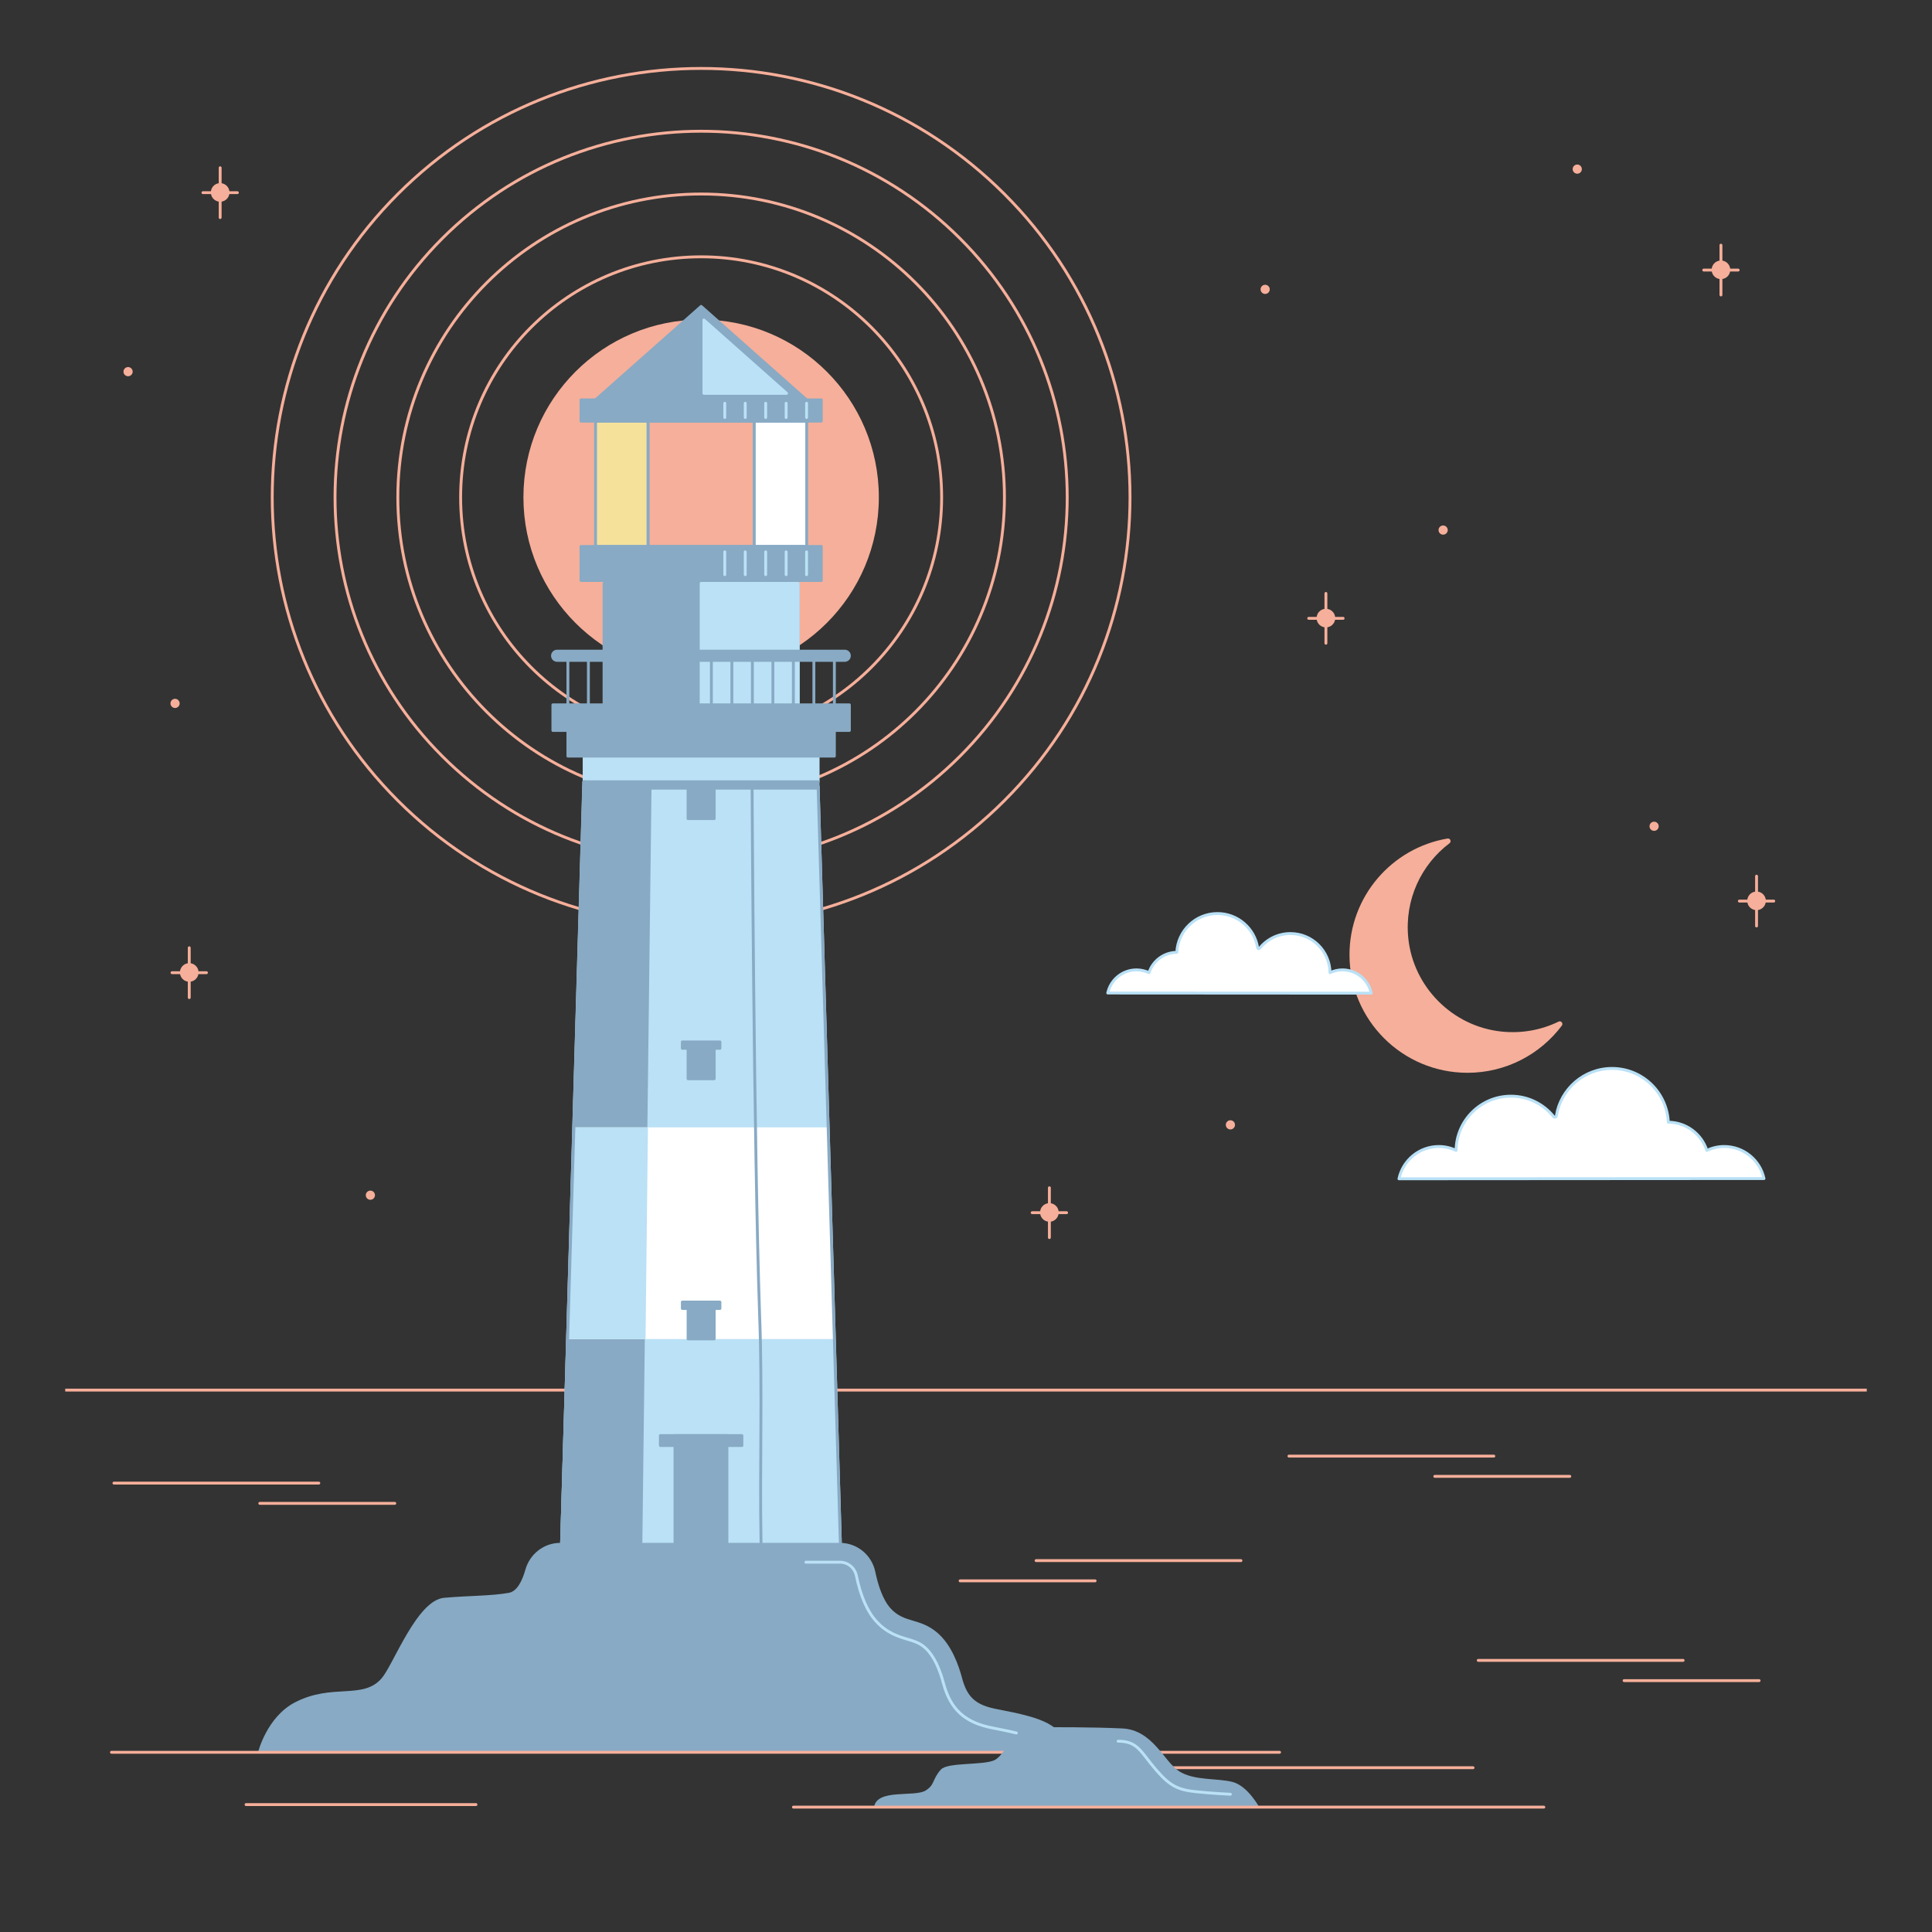 <svg width="1007" height="1007" viewBox="0 0 1007 1007" fill="none" xmlns="http://www.w3.org/2000/svg">
<rect x="0" y="0" width="1007" height="1007" fill="#333333" stroke="none"/>
<g clip-path="url(#clip0_755_22139)">
<path d="M33.998 724.547H973.002" stroke="#F6AF9A" stroke-width="1.5" stroke-miterlimit="10"/>
<path d="M671.822 758.958H778.608" stroke="#F6AF9A" stroke-width="1.5" stroke-miterlimit="10" stroke-linecap="round" stroke-linejoin="round"/>
<path d="M747.844 769.509H818.209" stroke="#F6AF9A" stroke-width="1.5" stroke-miterlimit="10" stroke-linecap="round" stroke-linejoin="round"/>
<path d="M646.818 813.42H540.032" stroke="#F6AF9A" stroke-width="1.5" stroke-miterlimit="10" stroke-linecap="round" stroke-linejoin="round"/>
<path d="M570.796 823.972H500.431" stroke="#F6AF9A" stroke-width="1.5" stroke-miterlimit="10" stroke-linecap="round" stroke-linejoin="round"/>
<path d="M59.385 773.03H166.171" stroke="#F6AF9A" stroke-width="1.5" stroke-miterlimit="10" stroke-linecap="round" stroke-linejoin="round"/>
<path d="M135.409 783.581H205.774" stroke="#F6AF9A" stroke-width="1.5" stroke-miterlimit="10" stroke-linecap="round" stroke-linejoin="round"/>
<path d="M770.492 865.424H877.278" stroke="#F6AF9A" stroke-width="1.5" stroke-miterlimit="10" stroke-linecap="round" stroke-linejoin="round"/>
<path d="M846.514 875.975H916.881" stroke="#F6AF9A" stroke-width="1.5" stroke-miterlimit="10" stroke-linecap="round" stroke-linejoin="round"/>
<path d="M128.25 940.582H248.085" stroke="#F6AF9A" stroke-width="1.5" stroke-miterlimit="10" stroke-linecap="round" stroke-linejoin="round"/>
<path d="M812.391 532.477C813.686 531.847 814.935 533.422 814.071 534.572C802.857 549.508 784.991 559.161 764.885 559.161C730.905 559.161 703.383 531.62 703.383 497.659C703.383 467.248 725.461 441.98 754.485 437.056C755.884 436.819 756.662 438.653 755.528 439.509C740.86 450.572 731.942 468.871 734.042 489.098C736.681 514.499 757.113 534.965 782.507 537.657C793.272 538.799 803.499 536.812 812.391 532.477Z" fill="#F6AF9A"/>
<path d="M754.584 276.109C754.68 277.429 753.691 278.577 752.372 278.673C751.053 278.77 749.905 277.781 749.808 276.462C749.712 275.143 750.7 273.997 752.02 273.898C753.339 273.801 754.487 274.79 754.584 276.109Z" fill="#F6AF9A"/>
<path d="M864.544 430.495C864.641 431.814 863.652 432.962 862.333 433.058C861.013 433.155 859.865 432.166 859.769 430.847C859.672 429.528 860.661 428.38 861.98 428.283C863.299 428.187 864.447 429.175 864.544 430.495Z" fill="#F6AF9A"/>
<path d="M195.437 622.787C195.533 624.106 194.544 625.252 193.225 625.351C191.906 625.448 190.76 624.459 190.661 623.14C190.563 621.821 191.554 620.673 192.873 620.576C194.192 620.479 195.34 621.468 195.437 622.787Z" fill="#F6AF9A"/>
<path d="M643.701 586.122C643.797 587.442 642.808 588.588 641.489 588.686C640.17 588.785 639.022 587.794 638.925 586.475C638.829 585.156 639.818 584.01 641.137 583.911C642.454 583.814 643.602 584.803 643.701 586.122Z" fill="#F6AF9A"/>
<path d="M661.815 150.641C661.911 151.96 660.923 153.108 659.603 153.205C658.284 153.302 657.138 152.313 657.039 150.994C656.941 149.675 657.932 148.527 659.251 148.43C660.568 148.333 661.716 149.324 661.815 150.641Z" fill="#F6AF9A"/>
<path d="M69.141 193.542C69.237 194.861 68.248 196.007 66.929 196.105C65.61 196.202 64.464 195.213 64.365 193.894C64.269 192.575 65.258 191.427 66.577 191.33C67.896 191.233 69.044 192.222 69.141 193.542Z" fill="#F6AF9A"/>
<path d="M93.635 366.451C93.732 367.771 92.743 368.919 91.424 369.015C90.105 369.112 88.959 368.123 88.86 366.804C88.761 365.485 89.752 364.337 91.071 364.24C92.39 364.143 93.536 365.132 93.635 366.451Z" fill="#F6AF9A"/>
<path d="M824.489 87.97C824.586 89.289 823.597 90.437 822.278 90.533C820.959 90.63 819.813 89.641 819.714 88.322C819.617 87.003 820.606 85.857 821.925 85.758C823.243 85.662 824.391 86.652 824.489 87.97Z" fill="#F6AF9A"/>
<path d="M695.934 321.807C696.131 324.482 694.125 326.81 691.45 327.007C688.776 327.205 686.448 325.197 686.25 322.524C686.053 319.849 688.059 317.521 690.733 317.324C693.408 317.126 695.736 319.132 695.934 321.807Z" fill="#F6AF9A"/>
<path d="M691.094 309.308V335.265" stroke="#F6AF9A" stroke-width="1.5" stroke-miterlimit="10" stroke-linecap="round" stroke-linejoin="round"/>
<path d="M682.122 322.286H700.064" stroke="#F6AF9A" stroke-width="1.5" stroke-miterlimit="10" stroke-linecap="round" stroke-linejoin="round"/>
<path d="M920.392 469.18C920.589 471.854 918.581 474.182 915.909 474.38C913.234 474.577 910.906 472.571 910.709 469.897C910.511 467.222 912.519 464.894 915.192 464.696C917.864 464.499 920.195 466.505 920.392 469.18Z" fill="#F6AF9A"/>
<path d="M915.55 456.681V482.637" stroke="#F6AF9A" stroke-width="1.5" stroke-miterlimit="10" stroke-linecap="round" stroke-linejoin="round"/>
<path d="M906.58 469.659H924.521" stroke="#F6AF9A" stroke-width="1.5" stroke-miterlimit="10" stroke-linecap="round" stroke-linejoin="round"/>
<path d="M103.479 506.505C103.677 509.18 101.669 511.508 98.996 511.705C96.321 511.902 93.993 509.897 93.796 507.222C93.599 504.547 95.604 502.219 98.279 502.022C100.954 501.824 103.282 503.832 103.479 506.505Z" fill="#F6AF9A"/>
<path d="M98.638 494.008V519.964" stroke="#F6AF9A" stroke-width="1.5" stroke-miterlimit="10" stroke-linecap="round" stroke-linejoin="round"/>
<path d="M89.667 506.986H107.608" stroke="#F6AF9A" stroke-width="1.5" stroke-miterlimit="10" stroke-linecap="round" stroke-linejoin="round"/>
<path d="M551.806 631.599C552.003 634.273 549.995 636.601 547.322 636.799C544.648 636.996 542.32 634.99 542.122 632.315C541.925 629.641 543.931 627.313 546.605 627.115C549.278 626.916 551.606 628.924 551.806 631.599Z" fill="#F6AF9A"/>
<path d="M546.964 619.1V645.056" stroke="#F6AF9A" stroke-width="1.5" stroke-miterlimit="10" stroke-linecap="round" stroke-linejoin="round"/>
<path d="M537.992 632.078H555.934" stroke="#F6AF9A" stroke-width="1.5" stroke-miterlimit="10" stroke-linecap="round" stroke-linejoin="round"/>
<path d="M119.595 99.937C119.793 102.611 117.787 104.94 115.112 105.137C112.437 105.334 110.109 103.328 109.912 100.654C109.714 97.979 111.722 95.651 114.395 95.454C117.068 95.256 119.396 97.264 119.595 99.937Z" fill="#F6AF9A"/>
<path d="M114.754 87.44V113.396" stroke="#F6AF9A" stroke-width="1.5" stroke-miterlimit="10" stroke-linecap="round" stroke-linejoin="round"/>
<path d="M105.783 100.418H123.724" stroke="#F6AF9A" stroke-width="1.5" stroke-miterlimit="10" stroke-linecap="round" stroke-linejoin="round"/>
<path d="M901.839 140.277C902.036 142.952 900.03 145.28 897.356 145.477C894.681 145.675 892.353 143.669 892.155 140.994C891.958 138.32 893.964 135.991 896.639 135.794C899.313 135.597 901.641 137.605 901.839 140.277Z" fill="#F6AF9A"/>
<path d="M896.997 127.78V153.737" stroke="#F6AF9A" stroke-width="1.5" stroke-miterlimit="10" stroke-linecap="round" stroke-linejoin="round"/>
<path d="M888.027 140.759H905.968" stroke="#F6AF9A" stroke-width="1.5" stroke-miterlimit="10" stroke-linecap="round" stroke-linejoin="round"/>
<path d="M919.431 614.288C917.361 604.726 908.86 597.576 898.683 597.576C895.433 597.576 892.387 598.329 889.634 599.612C886.893 591.133 878.966 584.982 869.565 584.924C868.844 569.326 856.007 556.891 840.231 556.891C825.591 556.891 813.463 567.594 811.213 581.599C811.1 582.302 810.212 582.535 809.765 581.981C804.523 575.5 796.517 571.348 787.533 571.348C771.847 571.348 759.125 583.975 758.944 599.618C756.203 598.327 753.176 597.576 749.955 597.576C739.742 597.576 731.207 604.794 729.173 614.409C729.173 614.409 912.247 614.296 919.431 614.288Z" fill="white" stroke="#BAE1F6" stroke-width="1.5" stroke-miterlimit="10" stroke-linecap="round" stroke-linejoin="round"/>
<path d="M577.388 517.582C578.882 510.68 585.019 505.52 592.364 505.52C594.71 505.52 596.907 506.064 598.895 506.988C600.873 500.868 606.597 496.429 613.382 496.387C613.901 485.128 623.168 476.152 634.555 476.152C645.123 476.152 653.877 483.876 655.501 493.986C655.581 494.491 656.224 494.66 656.546 494.262C660.33 489.583 666.108 486.586 672.594 486.586C683.916 486.586 693.098 495.702 693.229 506.992C695.207 506.062 697.392 505.518 699.716 505.518C707.087 505.518 713.248 510.728 714.718 517.666C714.718 517.666 582.572 517.588 577.388 517.582Z" fill="white" stroke="#BAE1F6" stroke-width="1.5" stroke-miterlimit="10" stroke-linecap="round" stroke-linejoin="round"/>
<path d="M365.447 384.571C434.679 384.571 490.804 328.447 490.804 259.214C490.804 189.981 434.679 133.856 365.447 133.856C296.214 133.856 240.089 189.981 240.089 259.214C240.089 328.447 296.214 384.571 365.447 384.571Z" stroke="#F6AF9A" stroke-width="1.5" stroke-miterlimit="10"/>
<path d="M365.446 351.842C416.603 351.842 458.074 310.371 458.074 259.214C458.074 208.057 416.603 166.586 365.446 166.586C314.29 166.586 272.819 208.057 272.819 259.214C272.819 310.371 314.29 351.842 365.446 351.842Z" fill="#F6AF9A"/>
<path d="M365.446 417.303C452.756 417.303 523.535 346.524 523.535 259.214C523.535 171.904 452.756 101.125 365.446 101.125C278.136 101.125 207.357 171.904 207.357 259.214C207.357 346.524 278.136 417.303 365.446 417.303Z" stroke="#F6AF9A" stroke-width="1.5" stroke-miterlimit="10"/>
<path d="M500.371 394.144C574.89 319.625 574.89 198.805 500.371 124.286C425.851 49.767 305.032 49.767 230.512 124.286C155.993 198.805 155.993 319.625 230.512 394.144C305.032 468.664 425.851 468.664 500.371 394.144Z" stroke="#F6AF9A" stroke-width="1.5" stroke-miterlimit="10"/>
<path d="M523.515 417.289C610.817 329.987 610.817 188.443 523.515 101.141C436.214 13.84 294.67 13.84 207.368 101.141C120.066 188.443 120.066 329.987 207.368 417.289C294.67 504.59 436.214 504.59 523.515 417.289Z" stroke="#F6AF9A" stroke-width="1.5" stroke-miterlimit="10"/>
<path d="M310.42 208.439L365.446 159.7L420.404 208.439H310.42Z" fill="#88AAC4" stroke="#88AAC4" stroke-width="1.5" stroke-miterlimit="10" stroke-linecap="round" stroke-linejoin="round"/>
<path d="M366.89 166.788V205.016H409.97L366.89 166.788Z" fill="#BAE1F6" stroke="#BAE1F6" stroke-width="1.5" stroke-miterlimit="10" stroke-linecap="round" stroke-linejoin="round"/>
<path d="M393.145 219.498H337.748V284.834H393.145V219.498Z" fill="#F6AF9A" stroke="#88AAC4" stroke-width="1.5" stroke-miterlimit="10" stroke-linecap="round" stroke-linejoin="round"/>
<path d="M310.419 284.834H337.747V219.498H310.419V284.834Z" fill="#F6E19B" stroke="#88AAC4" stroke-width="1.5" stroke-miterlimit="10" stroke-linecap="round" stroke-linejoin="round"/>
<path d="M393.146 284.834H420.474V219.498H393.146V284.834Z" fill="white" stroke="#88AAC4" stroke-width="1.5" stroke-miterlimit="10" stroke-linecap="round" stroke-linejoin="round"/>
<path d="M314.835 367.371H416.057V304.067H314.835V367.371Z" fill="#88AAC4" stroke="#88AAC4" stroke-width="1.5" stroke-miterlimit="10" stroke-linecap="round" stroke-linejoin="round"/>
<path d="M365.447 367.371H416.057V304.067H365.447V367.371Z" fill="#BAE1F6" stroke="#BAE1F6" stroke-width="1.5" stroke-miterlimit="10" stroke-linecap="round" stroke-linejoin="round"/>
<path d="M426.418 394.099H304.472V407.481H426.418V394.099Z" fill="#BAE1F6" stroke="#BAE1F6" stroke-width="1.5" stroke-miterlimit="10" stroke-linecap="round" stroke-linejoin="round"/>
<path d="M304.263 409.932L292.721 804.18H438.009L426.42 409.932H304.263Z" fill="#BAE1F6" stroke="#BAE1F6" stroke-width="1.5" stroke-miterlimit="10" stroke-linecap="round" stroke-linejoin="round"/>
<path d="M304.263 407.481L292.721 804.18H334.054L338.837 409.932L304.263 407.481Z" fill="#88AAC4" stroke="#88AAC4" stroke-width="1.5" stroke-miterlimit="10" stroke-linecap="round" stroke-linejoin="round"/>
<path d="M295.834 697.944H434.895L431.663 587.593H299.067L295.834 697.944Z" fill="white"/>
<path d="M392.003 409.932C392.003 409.932 392.939 597.373 395.93 685.62C397.427 724.508 395.93 764.893 396.675 804.18" stroke="#88AAC4" stroke-width="1.5" stroke-miterlimit="10" stroke-linecap="round" stroke-linejoin="round"/>
<path d="M426.42 409.932L438.008 804.18" stroke="#88AAC4" stroke-width="1.5" stroke-miterlimit="10" stroke-linecap="round" stroke-linejoin="round"/>
<path d="M337.716 587.593H299.067L295.834 697.944H336.469L337.716 587.593Z" fill="#BAE1F6"/>
<path d="M304.472 407.481L292.721 804.18" stroke="#88AAC4" stroke-width="1.5" stroke-miterlimit="10" stroke-linecap="round" stroke-linejoin="round"/>
<path d="M378.89 748.261H351.818V804.18H378.89V748.261Z" fill="#88AAC4" stroke="#88AAC4" stroke-width="1.5" stroke-miterlimit="10" stroke-linecap="round" stroke-linejoin="round"/>
<path d="M386.684 748.261H344.211V753.429H386.684V748.261Z" fill="#88AAC4" stroke="#88AAC4" stroke-width="1.5" stroke-miterlimit="10" stroke-linecap="round" stroke-linejoin="round"/>
<path d="M372.248 681.993H358.645V697.871H372.248V681.993Z" fill="#88AAC4" stroke="#88AAC4" stroke-width="1.5" stroke-miterlimit="10" stroke-linecap="round" stroke-linejoin="round"/>
<path d="M375.24 678.672H355.654V681.991H375.24V678.672Z" fill="#88AAC4" stroke="#88AAC4" stroke-width="1.5" stroke-miterlimit="10" stroke-linecap="round" stroke-linejoin="round"/>
<path d="M372.248 546.396H358.645V562.275H372.248V546.396Z" fill="#88AAC4" stroke="#88AAC4" stroke-width="1.5" stroke-miterlimit="10" stroke-linecap="round" stroke-linejoin="round"/>
<path d="M375.24 543.077H355.654V546.396H375.24V543.077Z" fill="#88AAC4" stroke="#88AAC4" stroke-width="1.5" stroke-miterlimit="10" stroke-linecap="round" stroke-linejoin="round"/>
<path d="M372.248 410.802H358.645V426.68H372.248V410.802Z" fill="#88AAC4" stroke="#88AAC4" stroke-width="1.5" stroke-miterlimit="10" stroke-linecap="round" stroke-linejoin="round"/>
<path d="M426.42 407.481H304.263V410.8H426.42V407.481Z" fill="#88AAC4" stroke="#88AAC4" stroke-width="1.5" stroke-miterlimit="10" stroke-linecap="round" stroke-linejoin="round"/>
<path d="M428.068 284.834H302.825V302.567H428.068V284.834Z" fill="#88AAC4" stroke="#88AAC4" stroke-width="1.5" stroke-miterlimit="10" stroke-linecap="round" stroke-linejoin="round"/>
<path d="M420.404 287.633V299.53" stroke="#BAE1F6" stroke-width="1.5" stroke-miterlimit="10" stroke-linecap="round" stroke-linejoin="round"/>
<path d="M409.746 287.633V299.53" stroke="#BAE1F6" stroke-width="1.5" stroke-miterlimit="10" stroke-linecap="round" stroke-linejoin="round"/>
<path d="M399.088 287.633V299.53" stroke="#BAE1F6" stroke-width="1.5" stroke-miterlimit="10" stroke-linecap="round" stroke-linejoin="round"/>
<path d="M388.43 287.633V299.53" stroke="#BAE1F6" stroke-width="1.5" stroke-miterlimit="10" stroke-linecap="round" stroke-linejoin="round"/>
<path d="M377.772 287.633V299.53" stroke="#BAE1F6" stroke-width="1.5" stroke-miterlimit="10" stroke-linecap="round" stroke-linejoin="round"/>
<path d="M428.068 208.439H302.825V219.498H428.068V208.439Z" fill="#88AAC4" stroke="#88AAC4" stroke-width="1.5" stroke-miterlimit="10" stroke-linecap="round" stroke-linejoin="round"/>
<path d="M420.404 210.185V217.605" stroke="#BAE1F6" stroke-width="1.5" stroke-miterlimit="10" stroke-linecap="round" stroke-linejoin="round"/>
<path d="M409.746 210.185V217.605" stroke="#BAE1F6" stroke-width="1.5" stroke-miterlimit="10" stroke-linecap="round" stroke-linejoin="round"/>
<path d="M399.088 210.185V217.605" stroke="#BAE1F6" stroke-width="1.5" stroke-miterlimit="10" stroke-linecap="round" stroke-linejoin="round"/>
<path d="M388.43 210.185V217.605" stroke="#BAE1F6" stroke-width="1.5" stroke-miterlimit="10" stroke-linecap="round" stroke-linejoin="round"/>
<path d="M377.772 210.185V217.605" stroke="#BAE1F6" stroke-width="1.5" stroke-miterlimit="10" stroke-linecap="round" stroke-linejoin="round"/>
<path d="M434.897 380.735H295.998V394.098H434.897V380.735Z" fill="#88AAC4" stroke="#88AAC4" stroke-width="1.5" stroke-miterlimit="10" stroke-linecap="round" stroke-linejoin="round"/>
<path d="M442.711 367.372H288.179V380.735H442.711V367.372Z" fill="#88AAC4" stroke="#88AAC4" stroke-width="1.5" stroke-miterlimit="10" stroke-linecap="round" stroke-linejoin="round"/>
<path d="M295.998 367.372V343.24" stroke="#88AAC4" stroke-width="1.5" stroke-miterlimit="10" stroke-linecap="round" stroke-linejoin="round"/>
<path d="M434.895 367.372V343.24" stroke="#88AAC4" stroke-width="1.5" stroke-miterlimit="10" stroke-linecap="round" stroke-linejoin="round"/>
<path d="M424.211 367.372V343.24" stroke="#88AAC4" stroke-width="1.5" stroke-miterlimit="10" stroke-linecap="round" stroke-linejoin="round"/>
<path d="M413.527 367.372V343.24" stroke="#88AAC4" stroke-width="1.5" stroke-miterlimit="10" stroke-linecap="round" stroke-linejoin="round"/>
<path d="M402.842 367.372V343.24" stroke="#88AAC4" stroke-width="1.5" stroke-miterlimit="10" stroke-linecap="round" stroke-linejoin="round"/>
<path d="M392.158 367.372V343.24" stroke="#88AAC4" stroke-width="1.5" stroke-miterlimit="10" stroke-linecap="round" stroke-linejoin="round"/>
<path d="M381.474 367.372V343.24" stroke="#88AAC4" stroke-width="1.5" stroke-miterlimit="10" stroke-linecap="round" stroke-linejoin="round"/>
<path d="M370.79 367.372V343.24" stroke="#88AAC4" stroke-width="1.5" stroke-miterlimit="10" stroke-linecap="round" stroke-linejoin="round"/>
<path d="M360.105 367.372V343.24" stroke="#88AAC4" stroke-width="1.5" stroke-miterlimit="10" stroke-linecap="round" stroke-linejoin="round"/>
<path d="M349.419 367.372V343.24" stroke="#88AAC4" stroke-width="1.5" stroke-miterlimit="10" stroke-linecap="round" stroke-linejoin="round"/>
<path d="M338.735 367.372V343.24" stroke="#88AAC4" stroke-width="1.5" stroke-miterlimit="10" stroke-linecap="round" stroke-linejoin="round"/>
<path d="M328.05 367.372V343.24" stroke="#88AAC4" stroke-width="1.5" stroke-miterlimit="10" stroke-linecap="round" stroke-linejoin="round"/>
<path d="M317.366 367.372V343.24" stroke="#88AAC4" stroke-width="1.5" stroke-miterlimit="10" stroke-linecap="round" stroke-linejoin="round"/>
<path d="M306.682 367.372V343.24" stroke="#88AAC4" stroke-width="1.5" stroke-miterlimit="10" stroke-linecap="round" stroke-linejoin="round"/>
<path d="M440.309 344.203H290.374C289.045 344.203 287.97 343.125 287.97 341.798C287.97 340.469 289.047 339.393 290.374 339.393H440.309C441.638 339.393 442.713 340.471 442.713 341.798C442.713 343.125 441.636 344.203 440.309 344.203Z" fill="#88AAC4" stroke="#88AAC4" stroke-width="1.5" stroke-miterlimit="10" stroke-linecap="round" stroke-linejoin="round"/>
<path d="M292.012 804.18H437.797C446.731 804.18 454.378 810.47 456.211 819.215C457.665 826.151 460.114 833.824 464.193 838.311C471.304 846.138 479.11 843.151 488.292 850.79C496.064 857.255 499.75 868.286 501.426 874.569C504.096 884.583 508.46 888.698 519.503 890.81C544.787 895.646 553.256 898.784 557.886 913.333H134.495C134.495 913.333 139.028 894.987 153.668 887.35C173.238 877.141 189.225 886.164 198.995 874.67C205.146 867.436 217.323 834.036 231.495 832.809C245.668 831.583 255.754 831.889 265.201 830.225C269.532 829.462 272.208 823.927 273.837 818.155C276.156 809.952 283.487 804.18 292.012 804.18Z" fill="#88AAC4"/>
<path d="M420.054 814.25H437.797C441.968 814.25 445.487 817.14 446.355 821.281C448.626 832.106 452.022 839.892 456.741 845.085C462.322 851.225 468.273 852.991 473.056 854.409C476.522 855.439 479.026 856.182 481.853 858.532C484.711 860.911 488.739 866.072 491.698 877.164C495.405 891.07 502.912 897.89 517.612 900.703C522.421 901.622 526.413 902.459 529.74 903.265" stroke="#BAE1F6" stroke-width="1.5" stroke-miterlimit="10" stroke-linecap="round" stroke-linejoin="round"/>
<path d="M58.098 913.333H666.93" stroke="#F6AF9A" stroke-width="1.5" stroke-miterlimit="10" stroke-linecap="round" stroke-linejoin="round"/>
<path d="M573.625 921.377H767.787" stroke="#F6AF9A" stroke-width="1.5" stroke-miterlimit="10" stroke-linecap="round" stroke-linejoin="round"/>
<path d="M455.557 941.914H656.312C656.312 941.914 650.403 930.899 642.486 928.808C634.571 926.716 622.493 928.242 614.576 923.205C606.661 918.168 600.883 901.642 584.938 900.898C568.897 900.151 549.884 900.258 539.091 900.258C528.298 900.258 524.194 914.547 518.438 917.385C512.682 920.223 493.897 918.426 490.421 922.311C485.761 927.519 487.354 930.287 482.425 933.277C476.526 936.858 457.087 932.127 455.557 941.914Z" fill="#88AAC4"/>
<path d="M582.773 907.549C593.238 907.549 594.527 913.256 602.911 922.897C609.793 930.81 614.03 932.893 623.16 933.859C632.056 934.802 641.312 935.205 641.312 935.205" stroke="#BAE1F6" stroke-width="1.5" stroke-miterlimit="10" stroke-linecap="round" stroke-linejoin="round"/>
<path d="M413.553 941.914H804.678" stroke="#F6AF9A" stroke-width="1.5" stroke-miterlimit="10" stroke-linecap="round" stroke-linejoin="round"/>
</g>
<defs>
<clipPath id="clip0_755_22139">
<rect width="1007" height="1007" fill="white"/>
</clipPath>
</defs>
</svg>
